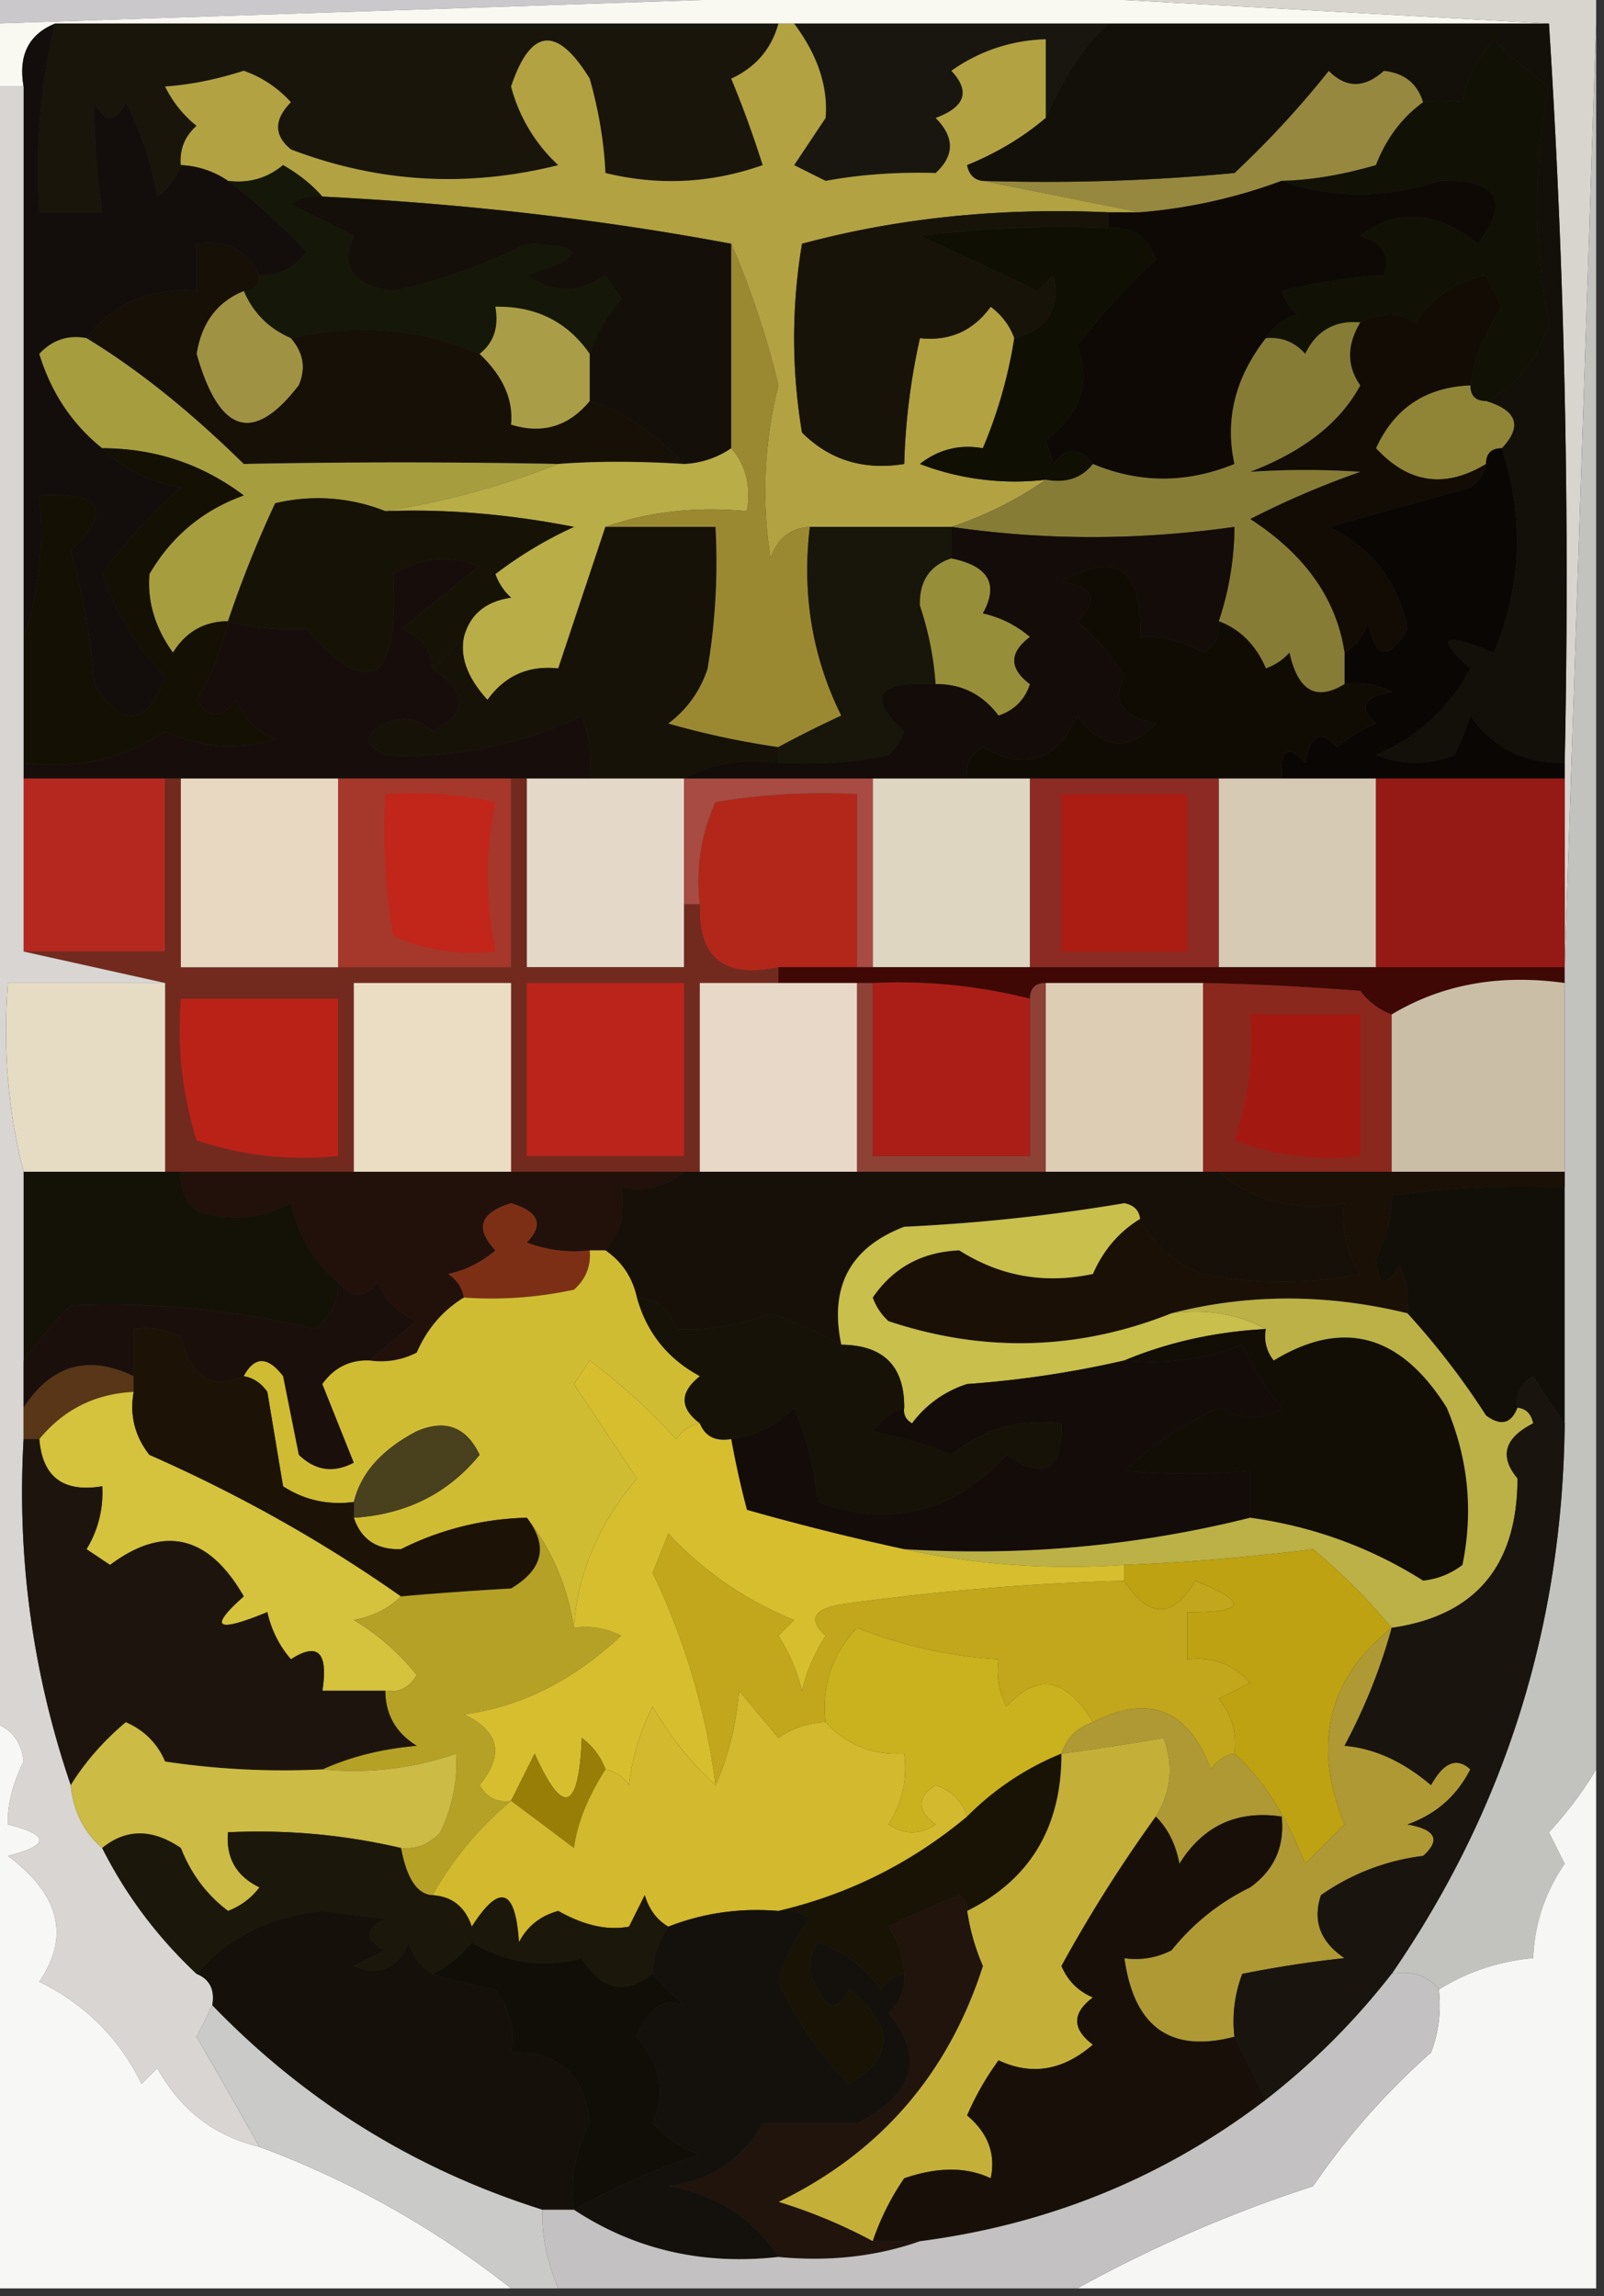 <svg xmlns="http://www.w3.org/2000/svg" width="102" height="146" style="shape-rendering:geometricPrecision;text-rendering:geometricPrecision;image-rendering:optimizeQuality;fill-rule:evenodd;clip-rule:evenodd"><rect width="100%" height="100%" fill="#333333" stroke="none"/><path style="opacity:1" fill="#cac8cb" d="M-.5-.5h60C39.598.178 19.598.845-.5 1.5v-2z"/><path style="opacity:1" fill="#f9f9f2" d="M59.5-.5h3l36 2h-95c-1.676.683-2.343 2.017-2 4h-2v-4c20.098-.655 40.098-1.322 60-2z"/><path style="opacity:1" fill="#19150b" d="M3.5 1.5h46c-.444 1.613-1.444 2.78-3 3.5a66.776 66.776 0 0 1 2 5.5c-3.284 1.157-6.618 1.324-10 .5-.088-1.946-.421-3.946-1-6-2.083-3.386-3.75-3.22-5 .5a10.415 10.415 0 0 0 3 5c-5.79 1.452-11.456 1.118-17-1-1.09-.891-1.09-1.891 0-3a7.291 7.291 0 0 0-3-2c-1.735.557-3.402.89-5 1a7.253 7.253 0 0 0 2 2.5c-.752.67-1.086 1.504-1 2.5-.283.79-.783 1.456-1.5 2a20.625 20.625 0 0 0-2-6c-.667 1.333-1.333 1.333-2 0a45.31 45.31 0 0 0 .5 7h-4c-.263-4.1.07-8.1 1-12z"/><path style="opacity:1" fill="#191610" d="M50.5 1.5h20c-1.463 1.265-2.796 3.265-4 6v-5a10.778 10.778 0 0 0-6 2c1.218 1.303.885 2.303-1 3 1.211 1.22 1.211 2.387 0 3.5-2.466-.07-4.8.096-7 .5l-2-1 2-3c.162-1.998-.505-3.998-2-6z"/><path style="opacity:1" fill="#96883e" d="M90.5 6.5c-1.35.983-2.35 2.316-3 4-2.157.626-4.157.96-6 1a33.685 33.685 0 0 1-9 2l-10-2c5.344.166 10.677 0 16-.5a60.732 60.732 0 0 0 6-6.5c1.098 1.115 2.265 1.115 3.5 0 1.301.139 2.134.805 2.5 2z"/><path style="opacity:1" fill="#111105" d="M94.5 25.5c-.667 0-1-.333-1-1 .286-1.777.953-3.444 2-5l-1-2c-1.934.4-3.434 1.4-4.5 3-.986-.671-2.153-.671-3.5 0-1.624-.14-2.79.527-3.5 2-.67-.752-1.504-1.086-2.5-1 .418-.722 1.084-1.222 2-1.5a3.646 3.646 0 0 1-1-1.5c2.214-.54 4.38-.874 6.5-1 .456-1.244-.044-2.077-1.5-2.5 2.306-1.768 4.806-1.6 7.5.5 2.072-2.796 1.239-4.129-2.5-4-3.399 1.132-6.732 1.132-10 0 1.843-.04 3.843-.374 6-1 .65-1.684 1.65-3.017 3-4 .697-.124 1.53-.124 2.5 0 .29-1.544.956-2.877 2-4a23.591 23.591 0 0 0 3.5 3c-.997 5.185-.997 10.185 0 15-.66 2.315-1.993 3.981-4 5z"/><path style="opacity:1" fill="#d8d5cf" d="M62.5-.5h39v2l-2 60v-13a552.845 552.845 0 0 0-1-47l-36-2z"/><path style="opacity:1" fill="#b2a242" d="M49.5 1.5h1c1.495 2.002 2.162 4.002 2 6l-2 3 2 1c2.2-.404 4.534-.57 7-.5 1.211-1.113 1.211-2.28 0-3.5 1.885-.697 2.218-1.697 1-3a10.778 10.778 0 0 1 6-2v5c-1.437 1.225-3.104 2.225-5 3 .124.607.457.94 1 1l10 2h-2c-6.892-.311-13.392.356-19.5 2-.667 4-.667 8 0 12 1.754 1.75 3.92 2.417 6.5 2a41.58 41.58 0 0 1 1-8c1.89.203 3.39-.463 4.5-2 .717.544 1.217 1.21 1.5 2a29.77 29.77 0 0 1-2 7c-1.478-.262-2.811.071-4 1a16.869 16.869 0 0 0 8 1 23.313 23.313 0 0 1-6 3h-9c-1.25.077-2.083.744-2.5 2a27.287 27.287 0 0 1 .5-11c-.773-3.181-1.773-6.181-3-9-8.224-1.544-16.89-2.544-26-3-.672-.767-1.505-1.434-2.5-2-1.011.837-2.178 1.17-3.5 1a5.728 5.728 0 0 0-3-1c-.086-.996.248-1.83 1-2.5a7.253 7.253 0 0 1-2-2.5c1.598-.11 3.265-.443 5-1a7.291 7.291 0 0 1 3 2c-1.09 1.109-1.09 2.109 0 3 5.544 2.118 11.21 2.452 17 1a10.415 10.415 0 0 1-3-5c1.25-3.72 2.917-3.886 5-.5.579 2.054.912 4.054 1 6 3.382.824 6.716.657 10-.5a66.776 66.776 0 0 0-2-5.5c1.556-.72 2.556-1.887 3-3.5z"/><path style="opacity:1" fill="#100f03" d="M70.5 14.5c1.495-.085 2.495.582 3 2a39.62 39.62 0 0 0-5 5.5c.883 2.292.217 4.292-2 6l.5 1.5c.77-1.098 1.603-1.098 2.5 0-.709.904-1.709 1.237-3 1a16.869 16.869 0 0 1-8-1c1.189-.929 2.522-1.262 4-1a29.77 29.77 0 0 0 2-7c2.109-.552 2.942-1.886 2.5-4l-1 1-7.5-3.5a72.444 72.444 0 0 1 12-.5z"/><path style="opacity:1" fill="#130e0b" d="M3.5 1.5c-.93 3.9-1.263 7.9-1 12h4a45.31 45.31 0 0 1-.5-7c.667 1.333 1.333 1.333 2 0a20.625 20.625 0 0 1 2 6c.717-.544 1.217-1.21 1.5-2a5.728 5.728 0 0 1 3 1 38.297 38.297 0 0 1 5 4.5c-.744 1.039-1.744 1.539-3 1.5-.787-1.604-2.12-2.27-4-2v3c-2.938-.227-5.271.773-7 3-1.175-.219-2.175.114-3 1 .755 2.465 2.088 4.465 4 6 1.342 1.293 3.009 2.126 5 2.5a31.787 31.787 0 0 0-5 5.5c.88 2.512 2.213 4.679 4 6.5-1.167 3.167-2.667 3.333-4.5.5A42.334 42.334 0 0 0 4.5 35c2.694-2.553 2.027-3.72-2-3.5.31 3.213-.023 6.213-1 9v-35c-.343-1.983.324-3.317 2-4z"/><path style="opacity:1" fill="#151708" d="M20.5 12.5a2.428 2.428 0 0 0-2 .5l4 2c-.899 1.99-.066 3.157 2.5 3.5a35.703 35.703 0 0 0 8.5-3c3.786.104 3.786.77 0 2 1.635 1.18 3.302 1.18 5 0l1 1.5c-.93 1.077-1.596 2.244-2 3.5-1.411-2.039-3.411-3.039-6-3 .237 1.291-.096 2.291-1 3-3.832-1.634-7.832-1.967-12-1-1.4-.6-2.4-1.6-3-3 .667 0 1-.333 1-1 1.256.039 2.256-.461 3-1.5a38.297 38.297 0 0 0-5-4.5c1.322.17 2.489-.163 3.5-1 .995.566 1.828 1.233 2.5 2z"/><path style="opacity:1" fill="#181309" d="M70.5 13.5v1a72.444 72.444 0 0 0-12 .5l7.5 3.5 1-1c.442 2.114-.391 3.448-2.5 4-.283-.79-.783-1.456-1.5-2-1.11 1.537-2.61 2.203-4.5 2a41.58 41.58 0 0 0-1 8c-2.58.417-4.746-.25-6.5-2-.667-4-.667-8 0-12 6.108-1.644 12.608-2.311 19.5-2z"/><path style="opacity:1" fill="#0f0906" d="M81.5 11.5c3.268 1.132 6.601 1.132 10 0 3.739-.129 4.572 1.204 2.5 4-2.694-2.1-5.194-2.268-7.5-.5 1.456.423 1.956 1.256 1.5 2.5-2.12.126-4.286.46-6.5 1 .21.586.543 1.086 1 1.5-.916.278-1.582.778-2 1.5-1.951 2.501-2.618 5.168-2 8-3.037 1.241-6.037 1.241-9 0-.897-1.098-1.73-1.098-2.5 0l-.5-1.5c2.217-1.708 2.883-3.708 2-6a39.62 39.62 0 0 1 5-5.5c-.505-1.418-1.505-2.085-3-2v-1h2a33.685 33.685 0 0 0 9-2z"/><path style="opacity:1" fill="#121008" d="M70.5 1.5h28a552.845 552.845 0 0 1 1 47c-2.549.059-4.549-.941-6-3-.237.747-.57 1.58-1 2.5-1.667.667-3.333.667-5 0 2.633-1.106 4.633-2.94 6-5.5-2.262-2.008-1.762-2.341 1.5-1 1.764-4.248 1.931-8.581.5-13 1.315-1.395.981-2.395-1-3 2.007-1.019 3.34-2.685 4-5-.997-4.815-.997-9.815 0-15a23.591 23.591 0 0 1-3.5-3c-1.044 1.123-1.71 2.456-2 4-.97-.124-1.803-.124-2.5 0-.366-1.195-1.199-1.861-2.5-2-1.235 1.115-2.402 1.115-3.5 0a60.732 60.732 0 0 1-6 6.5c-5.323.5-10.656.666-16 .5-.543-.06-.876-.393-1-1 1.896-.775 3.563-1.775 5-3 1.204-2.735 2.537-4.735 4-6z"/><path style="opacity:1" fill="#a09243" d="M15.5 18.5c.6 1.4 1.6 2.4 3 3 .803.923.97 1.923.5 3-2.892 3.755-5.06 3.088-6.5-2 .315-1.983 1.315-3.316 3-4z"/><path style="opacity:1" fill="#161007" d="M16.5 17.5c0 .667-.333 1-1 1-1.685.684-2.685 2.017-3 4 1.44 5.088 3.608 5.755 6.5 2 .47-1.077.303-2.077-.5-3 4.168-.967 8.168-.634 12 1 1.491 1.413 2.158 2.913 2 4.5 1.995.613 3.662.113 5-1.5 2.032.59 4.032 1.924 6 4-2.977-.184-5.644-.184-8 0a505.441 505.441 0 0 0-20 0c-3.44-3.377-6.774-6.043-10-8 1.729-2.227 4.062-3.227 7-3v-3c1.88-.27 3.213.396 4 2z"/><path style="opacity:1" fill="#140f08" d="M20.5 12.5c9.11.456 17.776 1.456 26 3v13a5.728 5.728 0 0 1-3 1c-1.968-2.076-3.968-3.41-6-4v-3c.404-1.256 1.07-2.423 2-3.5l-1-1.5c-1.698 1.18-3.365 1.18-5 0 3.786-1.23 3.786-1.896 0-2a35.703 35.703 0 0 1-8.5 3c-2.566-.343-3.399-1.51-2.5-3.5l-4-2a2.428 2.428 0 0 1 2-.5z"/><path style="opacity:1" fill="#a99e47" d="M37.5 22.5v3c-1.338 1.613-3.005 2.113-5 1.5.158-1.587-.509-3.087-2-4.5.904-.709 1.237-1.709 1-3 2.589-.039 4.589.961 6 3z"/><path style="opacity:1" fill="#908537" d="M93.5 24.5c0 .667.333 1 1 1 1.981.605 2.315 1.605 1 3-.667 0-1 .333-1 1-2.6 1.579-4.933 1.245-7-1 1.16-2.552 3.16-3.885 6-4z"/><path style="opacity:1" fill="#a69d3f" d="M5.5 21.5c3.226 1.957 6.56 4.623 10 8a505.441 505.441 0 0 1 20 0 52.356 52.356 0 0 1-11 3 11.596 11.596 0 0 0-7-.5 70.974 70.974 0 0 0-3 7.5c-1.517.01-2.684.677-3.5 2-1.14-1.578-1.64-3.245-1.5-5 1.398-2.398 3.398-4.065 6-5-2.65-1.994-5.65-2.994-9-3-1.912-1.535-3.245-3.535-4-6 .825-.886 1.825-1.219 3-1z"/><path style="opacity:1" fill="#120c04" d="M93.5 24.5c-2.84.115-4.84 1.448-6 4 2.067 2.245 4.4 2.579 7 1-.11.617-.444 1.117-1 1.5l-9 2.5c2.745 1.318 4.412 3.485 5 6.5-1.216 2.096-2.049 1.929-2.5-.5-.278.916-.778 1.583-1.5 2-.509-3.407-2.509-6.24-6-8.5a55.19 55.19 0 0 1 7-3 52.61 52.61 0 0 0-7 0c3.4-1.303 5.733-3.137 7-5.5-.863-1.226-.863-2.56 0-4 1.347-.671 2.514-.671 3.5 0 1.066-1.6 2.566-2.6 4.5-3l1 2c-1.047 1.556-1.714 3.223-2 5z"/><path style="opacity:1" fill="#b9ad47" d="M43.5 29.5a5.728 5.728 0 0 0 3-1c.934 1.068 1.268 2.401 1 4-3.213-.31-6.213.023-9 1l-3 9c-1.89-.203-3.39.463-4.5 2-1.262-1.375-1.762-2.708-1.5-4 .38-1.431 1.38-2.264 3-2.5a3.646 3.646 0 0 1-1-1.5 25.86 25.86 0 0 1 5-3c-4.16-.815-8.16-1.148-12-1a52.356 52.356 0 0 0 11-3c2.356-.184 5.023-.184 8 0z"/><path style="opacity:1" fill="#161207" d="M38.5 33.5h7a40.936 40.936 0 0 1-.5 9 6.975 6.975 0 0 1-2.5 3.5 52.55 52.55 0 0 0 7 1.5v1c-2.235-.295-4.235.039-6 1h-6a8.434 8.434 0 0 0-.5-4c-3.98 1.886-8.147 2.719-12.5 2.5-1.333-.667-1.333-1.333 0-2 1.049-.492 2.049-.326 3 .5 2.294-1.125 2.294-2.459 0-4l2-2c-.262 1.292.238 2.625 1.5 4 1.11-1.537 2.61-2.203 4.5-2l3-9z"/><path style="opacity:1" fill="#0a0604" d="M95.5 28.5c1.431 4.419 1.264 8.752-.5 13-3.262-1.341-3.762-1.008-1.5 1-1.367 2.56-3.367 4.394-6 5.5 1.667.667 3.333.667 5 0 .43-.92.763-1.753 1-2.5 1.451 2.059 3.451 3.059 6 3v1h-18c-.107-1.879.393-2.212 1.5-1 .317-1.8.984-2.134 2-1a9.468 9.468 0 0 1 2.5-1.5c-1.134-1.016-.8-1.683 1-2a4.932 4.932 0 0 0-3-.5v-2c.722-.417 1.222-1.084 1.5-2 .451 2.429 1.284 2.596 2.5.5-.588-3.015-2.255-5.182-5-6.5l9-2.5c.556-.383.89-.883 1-1.5 0-.667.333-1 1-1z"/><path style="opacity:1" fill="#9b8932" d="M46.5 15.5c1.227 2.819 2.227 5.819 3 9a27.287 27.287 0 0 0-.5 11c.417-1.256 1.25-1.923 2.5-2-.51 4.283.156 8.283 2 12a70.679 70.679 0 0 0-4 2 52.55 52.55 0 0 1-7-1.5 6.975 6.975 0 0 0 2.5-3.5c.498-2.982.665-5.982.5-9h-7c2.787-.977 5.787-1.31 9-1 .268-1.599-.066-2.932-1-4v-13z"/><path style="opacity:1" fill="#877c36" d="M86.5 20.5c-.863 1.44-.863 2.774 0 4-1.267 2.363-3.6 4.197-7 5.5a52.61 52.61 0 0 1 7 0 55.19 55.19 0 0 0-7 3c3.491 2.26 5.491 5.093 6 8.5v2c-1.8 1.105-2.967.439-3.5-2-.414.457-.914.79-1.5 1-.641-1.493-1.641-2.493-3-3 .65-1.935.983-3.935 1-6-6.099.864-12.099.864-18 0a23.313 23.313 0 0 0 6-3c1.291.237 2.291-.096 3-1 2.963 1.241 5.963 1.241 9 0-.618-2.832.049-5.499 2-8 .996-.086 1.83.248 2.5 1 .71-1.473 1.876-2.14 3.5-2z"/><path style="opacity:1" fill="#161206" d="M24.5 32.5c3.84-.148 7.84.185 12 1a25.86 25.86 0 0 0-5 3c.21.586.543 1.086 1 1.5-1.62.236-2.62 1.069-3 2.5l-2 2c-.077-1.25-.744-2.083-2-2.5l5-4c-1.94-.743-3.774-.576-5.5.5.378 6.89-1.455 8.057-5.5 3.5-1.842.068-3.509-.099-5-.5a70.974 70.974 0 0 1 3-7.5 11.596 11.596 0 0 1 7 .5z"/><path style="opacity:1" fill="#18150b" d="M51.5 33.5h9v2c-1.38.462-2.047 1.462-2 3 .546 1.635.88 3.301 1 5-3.757-.214-4.424.786-2 3a3.646 3.646 0 0 1-1 1.5c-2.31.497-4.643.663-7 .5v-1a70.679 70.679 0 0 1 4-2c-1.844-3.717-2.51-7.717-2-12z"/><path style="opacity:1" fill="#978e39" d="M60.5 35.5c2.37.483 3.037 1.65 2 3.5 1.124.25 2.124.75 3 1.5-1.333 1-1.333 2 0 3-.333 1-1 1.667-2 2-1.024-1.353-2.357-2.02-4-2a20.228 20.228 0 0 0-1-5c-.047-1.538.62-2.538 2-3z"/><path style="opacity:1" fill="#170e0c" d="M27.5 42.5c2.294 1.541 2.294 2.875 0 4-.951-.826-1.951-.992-3-.5-1.333.667-1.333 1.333 0 2 4.353.219 8.52-.614 12.5-2.5a8.434 8.434 0 0 1 .5 4h-36v-1c3.307.437 6.307-.23 9-2 2.268 1.044 4.6 1.211 7 .5-1.167-.5-2-1.333-2.5-2.5-.893 1.211-1.726 1.211-2.5 0a16.066 16.066 0 0 0 2-5c1.491.401 3.158.568 5 .5 4.045 4.557 5.878 3.39 5.5-3.5 1.726-1.076 3.56-1.243 5.5-.5l-5 4c1.256.417 1.923 1.25 2 2.5z"/><path style="opacity:1" fill="#141004" d="M6.5 28.5c3.35.006 6.35 1.006 9 3-2.602.935-4.602 2.602-6 5-.14 1.755.36 3.422 1.5 5 .816-1.323 1.983-1.99 3.5-2a16.066 16.066 0 0 1-2 5c.774 1.211 1.607 1.211 2.5 0 .5 1.167 1.333 2 2.5 2.5-2.4.711-4.732.544-7-.5-2.693 1.77-5.693 2.437-9 2v-8c.977-2.787 1.31-5.787 1-9 4.027-.22 4.694.947 2 3.5A42.334 42.334 0 0 1 6 43.5c1.833 2.833 3.333 2.667 4.5-.5-1.787-1.821-3.12-3.988-4-6.5a31.787 31.787 0 0 1 5-5.5c-1.991-.374-3.658-1.207-5-2.5z"/><path style="opacity:1" fill="#130c08" d="M60.5 33.5c5.901.864 11.901.864 18 0a19.242 19.242 0 0 1-1 6c.13.876-.203 1.543-1 2a6.845 6.845 0 0 0-4-1c.17-4.366-1.497-5.533-5-3.5 2.069.324 2.402 1.157 1 2.5a14.974 14.974 0 0 1 3 3.5c-.845 1.558-.178 2.558 2 3-1.74 1.827-3.406 1.66-5-.5-1.303 2.879-3.303 3.545-6 2-.797.457-1.13 1.124-1 2h-18c1.765-.961 3.765-1.295 6-1 2.357.163 4.69-.003 7-.5.457-.414.79-.914 1-1.5-2.424-2.214-1.757-3.214 2-3 1.643-.02 2.976.647 4 2 1-.333 1.667-1 2-2-1.333-1-1.333-2 0-3a6.807 6.807 0 0 0-3-1.5c1.037-1.85.37-3.017-2-3.5v-2z"/><path style="opacity:1" fill="#110c03" d="M77.5 39.5c1.359.507 2.359 1.507 3 3a3.646 3.646 0 0 0 1.5-1c.533 2.439 1.7 3.105 3.5 2a4.932 4.932 0 0 1 3 .5c-1.8.317-2.134.984-1 2a9.468 9.468 0 0 0-2.5 1.5c-1.016-1.134-1.683-.8-2 1-1.107-1.212-1.607-.879-1.5 1h-20c-.13-.876.203-1.543 1-2 2.697 1.545 4.697.879 6-2 1.594 2.16 3.26 2.327 5 .5-2.178-.442-2.845-1.442-2-3a14.974 14.974 0 0 0-3-3.5c1.402-1.343 1.069-2.176-1-2.5 3.503-2.033 5.17-.866 5 3.5a6.845 6.845 0 0 1 4 1c.797-.457 1.13-1.124 1-2z"/><path style="opacity:1" fill="#b2271a" d="M54.5 61.5h-5c-3.45.744-5.116-.59-5-4-.256-2.292.077-4.46 1-6.5a40.936 40.936 0 0 1 9-.5v11z"/><path style="opacity:1" fill="#d6cab4" d="M77.5 49.5h10v12h-10v-12z"/><path style="opacity:1" fill="#ded6c0" d="M55.5 49.5h10v12h-10v-12z"/><path style="opacity:1" fill="#e4d9c8" d="M33.5 49.5h10v12h-10v-12z"/><path style="opacity:1" fill="#8c2b23" d="M65.5 49.5h12v12h-12v-12z"/><path style="opacity:1" fill="#ab1c13" d="M67.5 50.5h8v10h-8v-10z"/><path style="opacity:1" fill="#b5281f" d="M1.5 49.5h9v11h-9v-11z"/><path style="opacity:1" fill="#a84b43" d="M43.5 49.5h12v12h-1v-11a40.936 40.936 0 0 0-9 .5c-.923 2.04-1.256 4.208-1 6.5h-1v-8z"/><path style="opacity:1" fill="#951914" d="M87.5 49.5h12v12h-12v-12z"/><path style="opacity:1" fill="#722a1f" d="M10.5 49.5h1v12h21v-12h1v12h10v-4h1c-.116 3.41 1.55 4.744 5 4v1h-5v12h-12v-12h-10v12h-12v-12l-9-2h9v-11z"/><path style="opacity:1" fill="#e8d8c1" d="M11.5 49.5h10v12h-10v-12z"/><path style="opacity:1" fill="#a5382b" d="M21.5 49.5h11v12h-11v-12z"/><path style="opacity:1" fill="#c22519" d="M24.5 50.5c2.357-.163 4.69.003 7 .5-.638 3.07-.638 6.237 0 9.5-2.293.256-4.46-.077-6.5-1a40.936 40.936 0 0 1-.5-9z"/><path style="opacity:1" fill="#3f0804" d="M49.5 62.5v-1h50v1c-4.149-.58-7.816.086-11 2-.79-.283-1.456-.783-2-1.5-3.531-.273-6.865-.44-10-.5h-10c-.667 0-1 .333-1 1a34.17 34.17 0 0 0-10-1h-6z"/><path style="opacity:1" fill="#8a281e" d="M76.5 62.5c3.135.06 6.469.227 10 .5.544.717 1.21 1.217 2 1.5v10h-12v-12z"/><path style="opacity:1" fill="#ba241b" d="M33.5 62.5h10v11h-10v-11z"/><path style="opacity:1" fill="#e8d8c7" d="M49.5 62.5h5v12h-10v-12h5z"/><path style="opacity:1" fill="#e6dcc4" d="M10.5 62.5v12h-9c-.983-3.798-1.317-7.798-1-12h10z"/><path style="opacity:1" fill="#ba2218" d="M11.5 63.5h10v10a21.12 21.12 0 0 1-9-1 23.843 23.843 0 0 1-1-9z"/><path style="opacity:1" fill="#eaddc4" d="M32.5 74.5h-10v-12h10v12z"/><path style="opacity:1" fill="#a41812" d="M79.5 64.5h7v9a16.869 16.869 0 0 1-8-1 19.373 19.373 0 0 0 1-8z"/><path style="opacity:1" fill="#ddcdb5" d="M66.5 62.5h10v12h-10v-12z"/><path style="opacity:1" fill="#cbbea7" d="M99.5 62.5v12h-11v-10c3.184-1.914 6.851-2.58 11-2z"/><path style="opacity:1" fill="#8d4235" d="M54.5 62.5h1v11h10v-10c0-.667.333-1 1-1v12h-12v-12z"/><path style="opacity:1" fill="#ab1e17" d="M55.5 62.5a34.17 34.17 0 0 1 10 1v10h-10v-11z"/><path style="opacity:1" fill="#21110a" d="M11.5 74.5h32c-1.068.934-2.401 1.268-4 1 .268 1.599-.066 2.932-1 4h-1a8.434 8.434 0 0 1-4-.5c1.104-1.131.77-1.965-1-2.5-1.981.605-2.315 1.605-1 3a6.807 6.807 0 0 1-3 1.5c.556.383.89.883 1 1.5-1.337.815-2.337 1.981-3 3.5a4.932 4.932 0 0 1-3 .5c.93-.815 1.93-1.648 3-2.5-1.167-.5-2-1.333-2.5-2.5-.77 1.098-1.603 1.098-2.5 0-1.499-1.178-2.499-2.845-3-5-1.933 1.02-3.932 1.187-6 .5-.752-.67-1.086-1.504-1-2.5z"/><path style="opacity:1" fill="#110f08" d="M99.5 75.5v15a44.293 44.293 0 0 1-2-3c-.797.457-1.13 1.124-1 2-.397 1.025-1.063 1.192-2 .5a48.615 48.615 0 0 0-5-6.5 4.932 4.932 0 0 0-.5-3c-.89 1.388-1.39 1.222-1.5-.5.705-1.422 1.038-2.755 1-4a60.94 60.94 0 0 1 11-.5z"/><path style="opacity:1" fill="#141107" d="M1.5 74.5h10c-.086.996.248 1.83 1 2.5 2.068.687 4.067.52 6-.5.501 2.155 1.501 3.822 3 5 .039 1.256-.461 2.256-1.5 3A55.207 55.207 0 0 0 4.5 83a30.143 30.143 0 0 0-3 3.5v-12z"/><path style="opacity:1" fill="#c2c2be" d="M101.5 1.5v111c-.806 1.368-1.806 2.701-3 4l1 2c-1.247 1.823-1.914 3.823-2 6-2.185.204-4.185.87-6 2-.709-.904-1.709-1.237-3-1 7.203-10.458 10.87-22.125 11-35v-29l2-60z"/><path style="opacity:1" fill="#7d2f16" d="M37.5 79.5c.086.996-.248 1.83-1 2.5-2.31.497-4.643.663-7 .5-.11-.617-.444-1.117-1-1.5a6.807 6.807 0 0 0 3-1.5c-1.315-1.395-.981-2.395 1-3 1.77.535 2.104 1.369 1 2.5a8.434 8.434 0 0 0 4 .5z"/><path style="opacity:1" fill="#161008" d="M43.5 74.5h34c2.135 1.869 4.802 2.536 8 2-.213 1.644.12 3.144 1 4.5a25.249 25.249 0 0 1-10 0c-1.824-.66-3.157-1.827-4-3.5-.06-.543-.393-.876-1-1-4.613.779-9.28 1.279-14 1.5-3.441 1.318-4.775 3.818-4 7.5a31.501 31.501 0 0 0-4.5-2c-2.058.794-4.058 1.127-6 1-.417-1.256-1.25-1.923-2.5-2-.282-1.278-.949-2.278-2-3 .934-1.068 1.268-2.401 1-4 1.599.268 2.932-.066 4-1z"/><path style="opacity:1" fill="#1a1006" d="M77.5 74.5h22v1a60.94 60.94 0 0 0-11 .5c.038 1.245-.295 2.578-1 4 .11 1.722.61 1.888 1.5.5.483.948.65 1.948.5 3-5.13-1.25-10.13-1.25-15 0-5.92 2.358-11.92 2.524-18 .5a3.646 3.646 0 0 1-1-1.5c1.297-1.9 3.13-2.9 5.5-3 2.601 1.653 5.434 2.153 8.5 1.5.663-1.519 1.663-2.685 3-3.5.843 1.673 2.176 2.84 4 3.5 3.333.667 6.667.667 10 0-.88-1.356-1.213-2.856-1-4.5-3.198.536-5.865-.131-8-2z"/><path style="opacity:1" fill="#c8bf4c" d="M72.5 77.5c-1.337.815-2.337 1.981-3 3.5-3.066.653-5.899.153-8.5-1.5-2.37.1-4.203 1.1-5.5 3 .21.586.543 1.086 1 1.5 6.08 2.024 12.08 1.858 18-.5 2.235-.295 4.235.039 6 1-3.227.176-6.227.843-9 2a65.268 65.268 0 0 1-10 1.5 6.975 6.975 0 0 0-3.5 2.5c-.399-.228-.565-.562-.5-1 .012-2.642-1.321-3.975-4-4-.775-3.682.559-6.182 4-7.5 4.72-.221 9.387-.721 14-1.5.607.124.94.457 1 1z"/><path style="opacity:1" fill="#d8d5d2" d="M-.5 5.5h2v55l9 2H.5c-.317 4.202.017 8.202 1 12v17c-.428 7.548.572 14.882 3 22 .16 1.653.826 2.986 2 4 1.503 2.989 3.503 5.656 6 8 .838.342 1.172 1.008 1 2-.304.65-.637 1.317-1 2a691.797 691.797 0 0 1 4 7c-2.85-.672-5.017-2.339-6.5-5l-1 1c-1.4-2.885-3.567-5.052-6.5-6.5 1.96-2.882 1.293-5.548-2-8 2.667-.667 2.667-1.333 0-2-.039-1.245.295-2.578 1-4-.139-1.301-.805-2.134-2-2.5V5.5z"/><path style="opacity:1" fill="#1b0f0c" d="M21.5 81.5c.897 1.098 1.73 1.098 2.5 0 .5 1.167 1.333 2 2.5 2.5a81.718 81.718 0 0 0-3 2.5c-1.256-.039-2.256.461-3 1.5l2 5c-1.284.684-2.45.517-3.5-.5l-1-5c-.977-1.274-1.81-1.274-2.5 0-2.001.91-3.335.077-4-2.5a4.932 4.932 0 0 0-3-.5v3c-2.895-1.39-5.229-.723-7 2v-3a30.143 30.143 0 0 1 3-3.5c5.255-.23 10.421.27 15.5 1.5 1.039-.744 1.539-1.744 1.5-3z"/><path style="opacity:1" fill="#161207" d="M40.5 82.5c1.25.077 2.083.744 2.5 2 1.942.127 3.942-.206 6-1a31.501 31.501 0 0 1 4.5 2c2.679.025 4.012 1.358 4 4-.79.283-1.456.783-2 1.5a28.04 28.04 0 0 1 5 1.5c2.023-1.673 4.356-2.34 7-2 .078 2.987-1.089 3.653-3.5 2-3.333 3.667-7.333 4.667-12 3a20.216 20.216 0 0 0-1.5-6c-1.122 1.13-2.456 1.797-4 2-.992.172-1.658-.162-2-1-1.291-.973-1.291-1.973 0-3-2.052-1.11-3.386-2.778-4-5z"/><path style="opacity:1" fill="#583617" d="M8.5 87.5v1c-2.447.115-4.447 1.115-6 3h-1v-2c1.771-2.723 4.105-3.39 7-2z"/><path style="opacity:1" fill="#d0bc33" d="M37.5 79.5h1c1.051.722 1.718 1.722 2 3 .614 2.222 1.948 3.89 4 5-1.291 1.027-1.291 2.027 0 3-.617.11-1.117.444-1.5 1a39.506 39.506 0 0 0-5.5-5l-1 1.5c1.318 1.99 2.651 3.99 4 6-2.472 2.974-3.806 6.14-4 9.5-.417-2.659-1.417-4.992-3-7a18.728 18.728 0 0 0-8 2c-1.538.047-2.538-.62-3-2 3.325-.207 5.991-1.54 8-4-.848-1.783-2.181-2.283-4-1.5-2.227 1.165-3.56 2.665-4 4.5-1.644.213-3.144-.12-4.5-1l-1-6c-.383-.556-.883-.89-1.5-1 .69-1.274 1.523-1.274 2.5 0l1 5c1.05 1.017 2.216 1.184 3.5.5l-2-5c.744-1.039 1.744-1.539 3-1.5a4.932 4.932 0 0 0 3-.5c.663-1.519 1.663-2.685 3-3.5 2.357.163 4.69-.003 7-.5.752-.67 1.086-1.504 1-2.5z"/><path style="opacity:1" fill="#120d05" d="M80.5 84.5a2.428 2.428 0 0 0 .5 2c4.398-2.675 8.064-1.675 11 3 1.368 3.238 1.701 6.572 1 10a4.932 4.932 0 0 1-2.5 1c-3.357-2.12-7.023-3.453-11-4v-3c-2.847.282-5.513.282-8 0 1.74-1.604 3.74-2.937 6-4 1.486.809 2.819.809 4 0a15.653 15.653 0 0 1-2.5-4c-2.38.935-4.88 1.268-7.5 1 2.773-1.157 5.773-1.824 9-2z"/><path style="opacity:1" fill="#49401d" d="M22.5 96.5v-1c.44-1.835 1.773-3.335 4-4.5 1.819-.783 3.152-.283 4 1.5-2.009 2.46-4.675 3.793-8 4z"/><path style="opacity:1" fill="#130c09" d="M79.5 96.5c-7.186 1.797-14.52 2.463-22 2a163.344 163.344 0 0 1-10-2.5 56.192 56.192 0 0 1-1-4.5c1.544-.203 2.878-.87 4-2a20.216 20.216 0 0 1 1.5 6c4.667 1.667 8.667.667 12-3 2.411 1.653 3.578.987 3.5-2-2.644-.34-4.977.327-7 2a28.04 28.04 0 0 0-5-1.5c.544-.717 1.21-1.217 2-1.5-.065.438.101.772.5 1a6.975 6.975 0 0 1 3.5-2.5 65.268 65.268 0 0 0 10-1.5c2.62.268 5.12-.065 7.5-1a15.653 15.653 0 0 0 2.5 4c-1.181.809-2.514.809-4 0-2.26 1.063-4.26 2.396-6 4 2.487.282 5.153.282 8 0v3z"/><path style="opacity:1" fill="#d5c23d" d="M8.5 88.5c-.262 1.478.071 2.811 1 4 5.72 2.521 11.053 5.521 16 9-.762.768-1.762 1.268-3 1.5a14.838 14.838 0 0 1 4 3.5c-.457.798-1.124 1.131-2 1h-4c.38-2.442-.286-3.109-2-2a6.807 6.807 0 0 1-1.5-3c-3.262 1.341-3.762 1.008-1.5-1-2.235-3.893-5.068-4.56-8.5-2l-1.5-1a6.845 6.845 0 0 0 1-4c-2.473.412-3.806-.588-4-3 1.553-1.885 3.553-2.885 6-3z"/><path style="opacity:1" fill="#1c1306" d="M15.5 87.5c.617.11 1.117.444 1.5 1l1 6c1.356.88 2.856 1.213 4.5 1v1c.462 1.38 1.462 2.047 3 2a18.728 18.728 0 0 1 8-2c1.381 1.774 1.048 3.274-1 4.5-2.525.144-4.858.31-7 .5-4.947-3.479-10.28-6.479-16-9-.929-1.189-1.262-2.522-1-4v-4a4.932 4.932 0 0 1 3 .5c.665 2.577 1.999 3.41 4 2.5z"/><path style="opacity:1" fill="#bbb146" d="M74.5 83.5c4.87-1.25 9.87-1.25 15 0a48.615 48.615 0 0 1 5 6.5c.937.692 1.603.525 2-.5.543.06.876.393 1 1-1.835.928-2.168 2.094-1 3.5-.01 5.568-2.676 8.735-8 9.5a38.435 38.435 0 0 0-5-5c-4.092.513-8.092.847-12 1-4.863.32-9.53-.014-14-1 7.48.463 14.814-.203 22-2 3.977.547 7.643 1.88 11 4a4.932 4.932 0 0 0 2.5-1c.701-3.428.368-6.762-1-10-2.936-4.675-6.602-5.675-11-3a2.428 2.428 0 0 1-.5-2c-1.765-.961-3.765-1.295-6-1z"/><path style="opacity:1" fill="#b5a126" d="M33.5 96.5c1.583 2.008 2.583 4.341 3 7a4.934 4.934 0 0 1 3 .5c-3.073 2.872-6.406 4.538-10 5 2.254 1.054 2.587 2.554 1 4.5.457.798 1.124 1.131 2 1a21.577 21.577 0 0 0-5 6c-.97-.055-1.636-1.055-2-3 .996.086 1.83-.248 2.5-1 .788-1.665 1.122-3.331 1-5-2.72.944-5.552 1.277-8.5 1 1.792-.809 3.792-1.309 6-1.5-1.323-.816-1.99-1.983-2-3.5.876.131 1.543-.202 2-1a14.838 14.838 0 0 0-4-3.5c1.238-.232 2.238-.732 3-1.5a224.03 224.03 0 0 1 7-.5c2.048-1.226 2.381-2.726 1-4.5z"/><path style="opacity:1" fill="#bea212" d="M88.5 103.5c-4.064 3.231-5.064 7.398-3 12.5l-2.5 2.5c-1.234-3.095-2.734-5.429-4.5-7 .17-1.322-.163-2.489-1-3.5l2-1c-1.063-1.188-2.397-1.688-4-1.5v-3c3.743.041 3.91-.626.5-2-1.432 2.431-2.932 2.431-4.5 0v-1c3.908-.153 7.908-.487 12-1a38.435 38.435 0 0 1 5 5z"/><path style="opacity:1" fill="#c2a61b" d="M71.5 100.5c1.568 2.431 3.068 2.431 4.5 0 3.41 1.374 3.243 2.041-.5 2v3c1.603-.188 2.937.312 4 1.5l-2 1c.837 1.011 1.17 2.178 1 3.5-.617.111-1.117.444-1.5 1-1.432-3.812-3.932-4.812-7.5-3-1.703-2.826-3.536-3.159-5.5-1a4.932 4.932 0 0 1-.5-3c-3.1-.192-6.1-.858-9-2-1.586 1.673-2.253 3.673-2 6a5.575 5.575 0 0 0-3 1l-2.5-3c-.19 2.208-.69 4.208-1.5 6a44.193 44.193 0 0 0-4-13.5l1-2.5a22.206 22.206 0 0 0 8 5.5l-1 1a11.357 11.357 0 0 1 1.5 3.5c.31-1.266.81-2.433 1.5-3.5-1.134-1.016-.8-1.683 1-2a164.024 164.024 0 0 1 18-1.5z"/><path style="opacity:1" fill="#1d150d" d="M1.5 91.5h1c.194 2.412 1.527 3.412 4 3a6.845 6.845 0 0 1-1 4l1.5 1c3.432-2.56 6.265-1.893 8.5 2-2.262 2.008-1.762 2.341 1.5 1a6.807 6.807 0 0 0 1.5 3c1.714-1.109 2.38-.442 2 2h4c.01 1.517.677 2.684 2 3.5-2.208.191-4.208.691-6 1.5a50.464 50.464 0 0 1-10-.5c-.498-1.158-1.331-1.991-2.5-2.5-1.412 1.186-2.579 2.519-3.5 4-2.428-7.118-3.428-14.452-3-22z"/><path style="opacity:1" fill="#d7be2e" d="M44.5 90.5c.342.838 1.008 1.172 2 1a56.192 56.192 0 0 0 1 4.5c3.324.943 6.657 1.776 10 2.5 4.47.986 9.137 1.32 14 1v1c-6.023.169-12.023.669-18 1.5-1.8.317-2.134.984-1 2a11.357 11.357 0 0 0-1.5 3.5 11.357 11.357 0 0 0-1.5-3.5l1-1a22.206 22.206 0 0 1-8-5.5l-1 2.5a44.193 44.193 0 0 1 4 13.5c-1.554-1.414-2.888-3.081-4-5a14.729 14.729 0 0 0-1.5 5c-.383-.556-.883-.889-1.5-1-.283-.789-.783-1.456-1.5-2-.197 4.678-1.197 5.012-3 1l-1.5 3c-.876.131-1.543-.202-2-1 1.587-1.946 1.254-3.446-1-4.5 3.594-.462 6.927-2.128 10-5a4.934 4.934 0 0 0-3-.5c.194-3.36 1.528-6.526 4-9.5-1.349-2.01-2.682-4.01-4-6l1-1.5a39.506 39.506 0 0 1 5.5 5c.383-.556.883-.89 1.5-1z"/><path style="opacity:1" fill="#cab11e" d="M69.5 109.5c-1 .333-1.667 1-2 2a17.9 17.9 0 0 0-6 4c-.311-.978-.978-1.645-2-2-1.211.774-1.211 1.607 0 2.5-1 .667-2 .667-3 0 .88-1.356 1.214-2.856 1-4.5-2.014.108-3.68-.558-5-2-.253-2.327.414-4.327 2-6 2.9 1.142 5.9 1.808 9 2a4.932 4.932 0 0 0 .5 3c1.964-2.159 3.797-1.826 5.5 1z"/><path style="opacity:1" fill="#cb4" d="M20.5 112.5c2.948.277 5.78-.056 8.5-1 .122 1.669-.212 3.335-1 5-.67.752-1.504 1.086-2.5 1a39.711 39.711 0 0 0-11-1c-.14 1.624.527 2.79 2 3.5a4.458 4.458 0 0 1-2 1.5c-1.352-1.018-2.352-2.351-3-4-1.816-1.235-3.483-1.235-5 0-1.174-1.014-1.84-2.347-2-4 .921-1.481 2.088-2.814 3.5-4 1.169.509 2.002 1.342 2.5 2.5 3.317.498 6.65.665 10 .5z"/><path style="opacity:1" fill="#987e06" d="M38.5 112.5c-1.14 1.797-1.806 3.463-2 5a512.469 512.469 0 0 0-4-3l1.5-3c1.803 4.012 2.803 3.678 3-1 .717.544 1.217 1.211 1.5 2z"/><path style="opacity:1" fill="#d2b92d" d="M52.5 109.5c1.32 1.442 2.986 2.108 5 2 .214 1.644-.12 3.144-1 4.5 1 .667 2 .667 3 0-1.211-.893-1.211-1.726 0-2.5 1.022.355 1.689 1.022 2 2-3.539 2.955-7.539 4.955-12 6-2.45-.202-4.783.131-7 1-.722-.418-1.222-1.084-1.5-2l-1 2c-1.371.257-2.871-.077-4.5-1-1.147.318-1.98.984-2.5 2-.221-3.443-1.221-3.776-3-1-.417-1.256-1.25-1.923-2.5-2a21.577 21.577 0 0 1 5-6c1.315.976 2.648 1.976 4 3 .194-1.537.86-3.203 2-5 .617.111 1.117.444 1.5 1a14.729 14.729 0 0 1 1.5-5c1.112 1.919 2.446 3.586 4 5 .81-1.792 1.31-3.792 1.5-6l2.5 3a5.575 5.575 0 0 1 3-1z"/><path style="opacity:1" fill="#191305" d="M67.5 111.5c.002 4.682-1.998 8.015-6 10 .065-.438-.101-.772-.5-1a54.48 54.48 0 0 0-4.5 2c.627.917.96 1.917 1 3-.617.111-1.117.444-1.5 1-.99-1.439-2.324-2.439-4-3-.667 1-.667 2 0 3 .667 1.333 1.333 1.333 2 0 2.881 2.283 2.881 4.283 0 6-1.855-1.86-3.355-4.027-4.5-6.5a11.292 11.292 0 0 1 2-4 2.429 2.429 0 0 0-2-.5c4.461-1.045 8.461-3.045 12-6a17.9 17.9 0 0 1 6-4z"/><path style="opacity:1" fill="#af9934" d="M88.5 103.5c-.7 2.563-1.7 5.063-3 7.5 1.889.16 3.722.993 5.5 2.5.811-1.46 1.645-1.793 2.5-1-.864 1.697-2.197 2.863-4 3.5 1.8.317 2.134.984 1 2a14.29 14.29 0 0 0-6.5 2.5c-.54 1.635-.04 2.968 1.5 4a73.99 73.99 0 0 0-6.5 1 8.435 8.435 0 0 0-.5 4c-4.057 1.059-6.39-.608-7-5a4.934 4.934 0 0 0 3-.5 14.506 14.506 0 0 1 5-4c1.537-1.11 2.204-2.61 2-4.5-2.825-.419-4.991.581-6.5 3-.232-1.237-.732-2.237-1.5-3 .973-1.568 1.14-3.235.5-5-2.223.395-4.39.728-6.5 1 .333-1 1-1.667 2-2 3.568-1.812 6.068-.812 7.5 3 .383-.556.883-.889 1.5-1 1.766 1.571 3.266 3.905 4.5 7l2.5-2.5c-2.064-5.102-1.064-9.269 3-12.5z"/><path style="opacity:1" fill="#c4b038" d="M73.5 115.5a90.474 90.474 0 0 0-6 9.5c.405.945 1.072 1.612 2 2-1.333 1-1.333 2 0 3-1.902 1.651-3.902 1.984-6 1a18.085 18.085 0 0 0-2 3.5c1.333 1.12 1.833 2.453 1.5 4-1.535-.733-3.368-.733-5.5 0a16.314 16.314 0 0 0-2 4 33.028 33.028 0 0 0-6-2.5c6.46-3.129 10.793-8.129 13-15a14.068 14.068 0 0 1-1-3.5c4.002-1.985 6.002-5.318 6-10 2.11-.272 4.277-.605 6.5-1 .64 1.765.473 3.432-.5 5z"/><path style="opacity:1" fill="#1c170b" d="M6.5 117.5c1.517-1.235 3.184-1.235 5 0 .648 1.649 1.648 2.982 3 4a4.458 4.458 0 0 0 2-1.5c-1.473-.71-2.14-1.876-2-3.5 3.734-.177 7.4.156 11 1 .364 1.945 1.03 2.945 2 3 1.25.077 2.083.744 2.5 2 1.779-2.776 2.779-2.443 3 1 .52-1.016 1.353-1.682 2.5-2 1.629.923 3.129 1.257 4.5 1l1-2c.278.916.778 1.582 1.5 2a5.728 5.728 0 0 0-1 3c-1.774 1.381-3.274 1.048-4.5-1-2.342.678-4.676.345-7-1-.708.881-1.542 1.547-2.5 2-.722-.418-1.222-1.084-1.5-2-.725 1.658-1.892 2.158-3.5 1.5l2-1c-1.333-.667-1.333-1.333 0-2l-4-.5c-3.341.336-6.008 1.67-8 4-2.497-2.344-4.497-5.011-6-8z"/><path style="opacity:1" fill="#19140e" d="M99.5 90.5c-.13 12.875-3.797 24.542-11 35-2.333 3-5 5.667-8 8l-2-4a8.435 8.435 0 0 1 .5-4 73.99 73.99 0 0 1 6.5-1c-1.54-1.032-2.04-2.365-1.5-4a14.29 14.29 0 0 1 6.5-2.5c1.134-1.016.8-1.683-1-2 1.803-.637 3.136-1.803 4-3.5-.855-.793-1.689-.46-2.5 1-1.778-1.507-3.611-2.34-5.5-2.5 1.3-2.437 2.3-4.937 3-7.5 5.324-.765 7.99-3.932 8-9.5-1.168-1.406-.835-2.572 1-3.5-.124-.607-.457-.94-1-1-.13-.876.203-1.543 1-2a44.293 44.293 0 0 0 2 3z"/><path style="opacity:1" fill="#f6f6f4" d="M101.5 112.5v33h-33a85.76 85.76 0 0 1 15-6.5 45.689 45.689 0 0 1 7.5-8.5 8.435 8.435 0 0 0 .5-4c1.815-1.13 3.815-1.796 6-2 .086-2.177.753-4.177 2-6l-1-2c1.194-1.299 2.194-2.632 3-4z"/><path style="opacity:1" fill="#20140d" d="M61.5 121.5c.178 1.195.51 2.362 1 3.5-2.207 6.871-6.54 11.871-13 15a33.028 33.028 0 0 1 6 2.5h3c-2.787.977-5.787 1.31-9 1-1.62-2.484-3.953-3.984-7-4.5 2.693-.343 4.693-1.676 6-4h6c3.67-1.855 4.336-4.189 2-7 .752-.671 1.086-1.504 1-2.5a5.577 5.577 0 0 0-1-3 54.48 54.48 0 0 1 4.5-2c.399.228.565.562.5 1z"/><path style="opacity:1" fill="#f7f8f6" d="M-.5 109.5c1.195.366 1.861 1.199 2 2.5-.705 1.422-1.039 2.755-1 4 2.667.667 2.667 1.333 0 2 3.293 2.452 3.96 5.118 2 8 2.933 1.448 5.1 3.615 6.5 6.5l1-1c1.483 2.661 3.65 4.328 6.5 5a58.652 58.652 0 0 1 16 9h-33v-36z"/><path style="opacity:1" fill="#15110a" d="M27.5 125.5a31.98 31.98 0 0 0 4 1c.929 1.189 1.262 2.522 1 4 3.04-.094 4.707 1.406 5 4.5-.906 1.699-1.24 3.533-1 5.5h-2c-8.1-2.551-15.1-6.884-21-13 .172-.992-.162-1.658-1-2 1.992-2.33 4.659-3.664 8-4l4 .5c-1.333.667-1.333 1.333 0 2l-2 1c1.608.658 2.775.158 3.5-1.5.278.916.778 1.582 1.5 2z"/><path style="opacity:1" fill="#100e07" d="M41.5 125.5a31.12 31.12 0 0 0 2 2c-1.258-.516-2.258.15-3 2 1.521 1.786 1.854 3.619 1 5.5a7.292 7.292 0 0 0 3 2 43.524 43.524 0 0 0-8 3.5c-.24-1.967.094-3.801 1-5.5-.293-3.094-1.96-4.594-5-4.5.262-1.478-.071-2.811-1-4a31.98 31.98 0 0 1-4-1c.958-.453 1.792-1.119 2.5-2 2.324 1.345 4.658 1.678 7 1 1.226 2.048 2.726 2.381 4.5 1z"/><path style="opacity:1" fill="#14110c" d="M49.5 121.5a2.429 2.429 0 0 1 2 .5 11.292 11.292 0 0 0-2 4c1.145 2.473 2.645 4.64 4.5 6.5 2.881-1.717 2.881-3.717 0-6-.667 1.333-1.333 1.333-2 0-.667-1-.667-2 0-3 1.676.561 3.01 1.561 4 3 .383-.556.883-.889 1.5-1 .086.996-.248 1.829-1 2.5 2.336 2.811 1.67 5.145-2 7h-6c-1.307 2.324-3.307 3.657-6 4 3.047.516 5.38 2.016 7 4.5-4.812.535-9.145-.465-13-3a43.524 43.524 0 0 1 8-3.5 7.292 7.292 0 0 1-3-2c.854-1.881.521-3.714-1-5.5.742-1.85 1.742-2.516 3-2a31.12 31.12 0 0 1-2-2 5.728 5.728 0 0 1 1-3c2.217-.869 4.55-1.202 7-1z"/><path style="opacity:1" fill="#181008" d="M73.5 115.5c.768.763 1.268 1.763 1.5 3 1.509-2.419 3.675-3.419 6.5-3 .204 1.89-.463 3.39-2 4.5a14.506 14.506 0 0 0-5 4 4.934 4.934 0 0 1-3 .5c.61 4.392 2.943 6.059 7 5l2 4c-6.447 4.933-13.78 7.933-22 9h-3a16.314 16.314 0 0 1 2-4c2.132-.733 3.965-.733 5.5 0 .333-1.547-.167-2.88-1.5-4a18.085 18.085 0 0 1 2-3.5c2.098.984 4.098.651 6-1-1.333-1-1.333-2 0-3-.928-.388-1.595-1.055-2-2a90.474 90.474 0 0 1 6-9.5z"/><path style="opacity:1" fill="#c3c1c1" d="M88.5 125.5c1.291-.237 2.291.096 3 1a8.435 8.435 0 0 1-.5 4 45.689 45.689 0 0 0-7.5 8.5 85.76 85.76 0 0 0-15 6.5h-33c-.733-1.75-1.066-3.417-1-5h2c3.855 2.535 8.188 3.535 13 3 3.213.31 6.213-.023 9-1 8.22-1.067 15.553-4.067 22-9 3-2.333 5.667-5 8-8z"/><path style="opacity:1" fill="#cacac8" d="M13.5 127.5c5.9 6.116 12.9 10.449 21 13-.066 1.583.267 3.25 1 5h-3a58.652 58.652 0 0 0-16-9 691.797 691.797 0 0 0-4-7c.363-.683.696-1.35 1-2z"/></svg>
